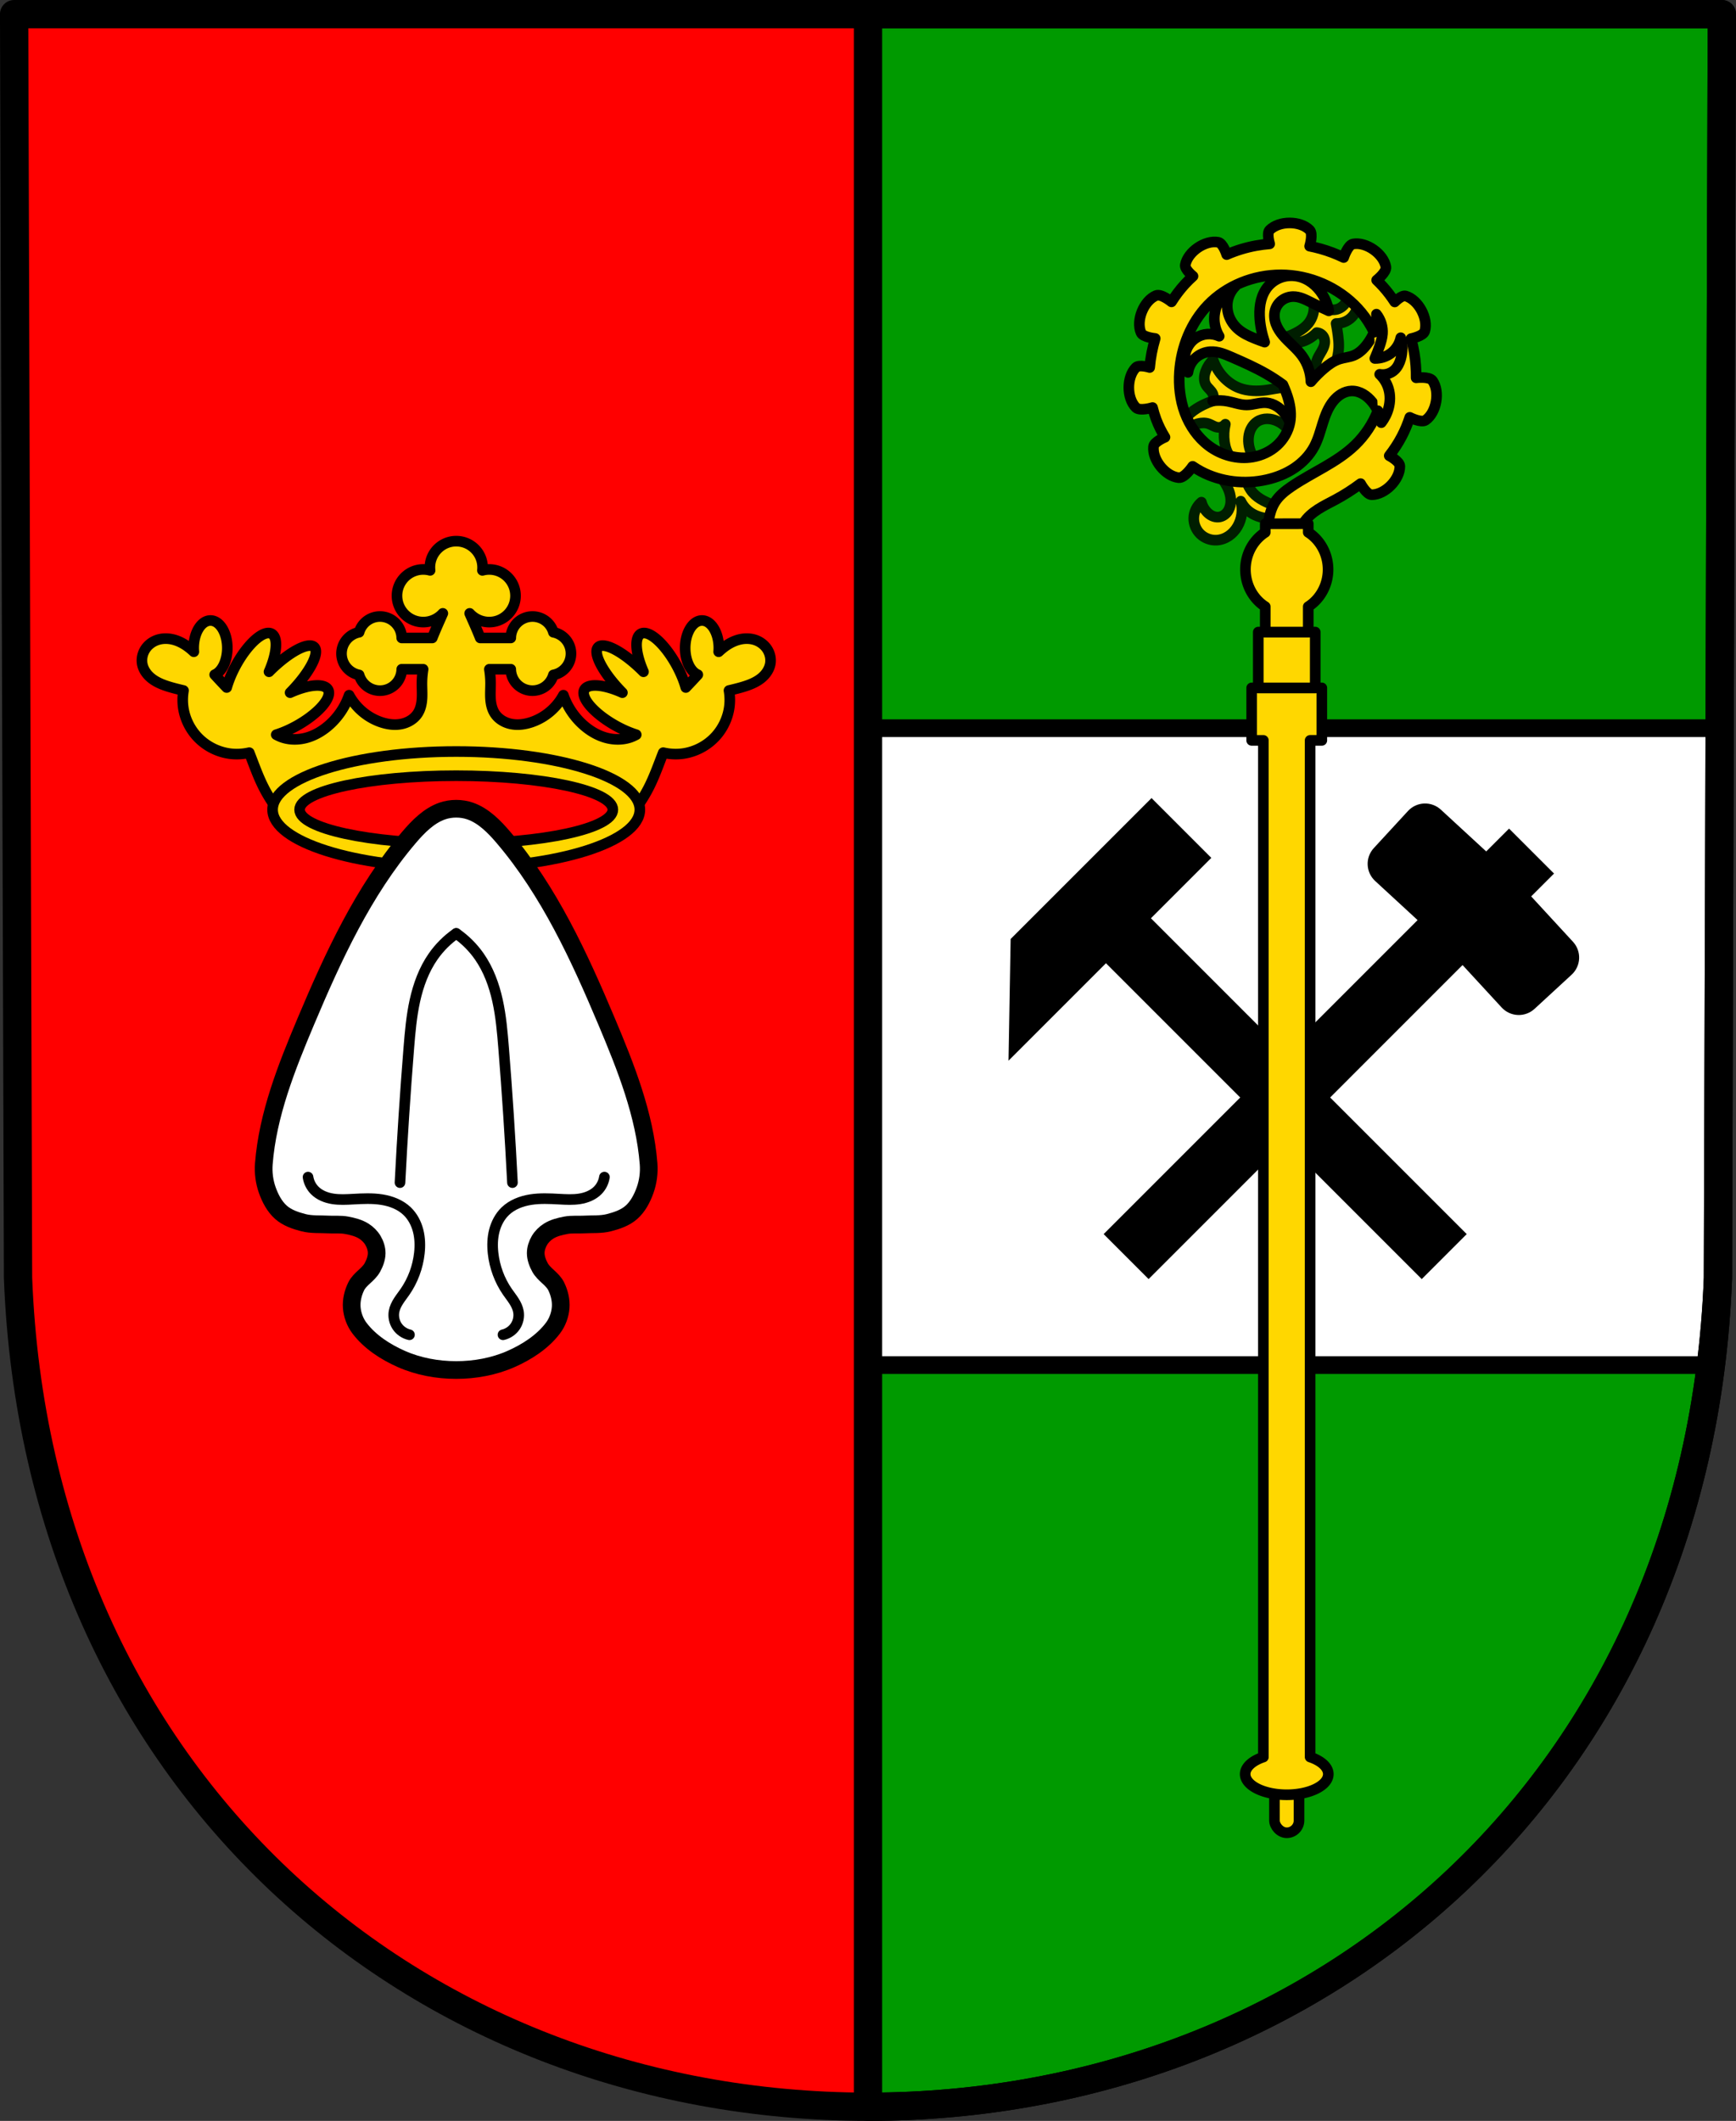 <?xml version="1.0" encoding="UTF-8" standalone="no"?>
<!-- Created with Inkscape (http://www.inkscape.org/) -->

<svg
   xmlns:dc="http://purl.org/dc/elements/1.1/"
   xmlns:cc="http://creativecommons.org/ns#"
   xmlns:rdf="http://www.w3.org/1999/02/22-rdf-syntax-ns#"
   xmlns:svg="http://www.w3.org/2000/svg"
   xmlns="http://www.w3.org/2000/svg"
   xmlns:sodipodi="http://sodipodi.sourceforge.net/DTD/sodipodi-0.dtd"
   xmlns:inkscape="http://www.inkscape.org/namespaces/inkscape"
   width="129.882mm"
   height="158.658mm"
   viewBox="0 0 129.882 158.658"
   version="1.1"
   id="svg865"
   inkscape:version="0.92.5 (2060ec1f9f, 2020-04-08)"
   sodipodi:docname="DEU Schönau (Pfalz) COA.svg">
  <rect x="0" y="0" width="129.882" height="158.658" fill="#333333" stroke="none"/>
  <defs
     id="defs859">
    <inkscape:path-effect
       effect="spiro"
       id="path-effect4526"
       is_visible="true" />
    <inkscape:path-effect
       effect="spiro"
       id="path-effect4522"
       is_visible="true" />
    <inkscape:path-effect
       effect="spiro"
       id="path-effect4400"
       is_visible="true" />
    <inkscape:path-effect
       effect="spiro"
       id="path-effect4374"
       is_visible="true" />
    <inkscape:path-effect
       effect="spiro"
       id="path-effect4351"
       is_visible="true" />
    <inkscape:path-effect
       effect="spiro"
       id="path-effect3644"
       is_visible="true" />
    <inkscape:path-effect
       effect="spiro"
       id="path-effect3636"
       is_visible="true" />
    <inkscape:path-effect
       effect="spiro"
       id="path-effect3544"
       is_visible="true" />
    <inkscape:path-effect
       effect="spiro"
       id="path-effect3466"
       is_visible="true" />
    <inkscape:path-effect
       effect="spiro"
       id="path-effect3544-2"
       is_visible="true" />
    <inkscape:path-effect
       effect="spiro"
       id="path-effect3644-8"
       is_visible="true" />
    <inkscape:path-effect
       effect="spiro"
       id="path-effect3644-3"
       is_visible="true" />
    <inkscape:path-effect
       effect="spiro"
       id="path-effect3636-0"
       is_visible="true" />
    <inkscape:path-effect
       effect="spiro"
       id="path-effect1727-0-1"
       is_visible="true" />
    <inkscape:path-effect
       effect="spiro"
       id="path-effect1731-8-3"
       is_visible="true" />
    <inkscape:path-effect
       effect="spiro"
       id="path-effect1727-3"
       is_visible="true" />
    <inkscape:path-effect
       effect="spiro"
       id="path-effect1731-7"
       is_visible="true" />
    <inkscape:path-effect
       effect="spiro"
       id="path-effect841-8"
       is_visible="true" />
    <inkscape:path-effect
       effect="spiro"
       id="path-effect4351-4"
       is_visible="true" />
    <inkscape:path-effect
       effect="spiro"
       id="path-effect4374-4"
       is_visible="true" />
    <inkscape:path-effect
       effect="spiro"
       id="path-effect4400-0"
       is_visible="true" />
    <inkscape:path-effect
       effect="spiro"
       id="path-effect4400-3"
       is_visible="true" />
    <inkscape:path-effect
       effect="spiro"
       id="path-effect4400-0-3"
       is_visible="true" />
    <inkscape:path-effect
       effect="spiro"
       id="path-effect4374-0"
       is_visible="true" />
    <inkscape:path-effect
       effect="spiro"
       id="path-effect4374-4-7"
       is_visible="true" />
    <inkscape:path-effect
       effect="spiro"
       id="path-effect2294-1"
       is_visible="true" />
    <inkscape:path-effect
       effect="spiro"
       id="path-effect2194-4"
       is_visible="true" />
  </defs>
  <sodipodi:namedview
     id="base"
     pagecolor="#ffffff"
     bordercolor="#666666"
     borderopacity="1.0"
     inkscape:pageopacity="0.0"
     inkscape:pageshadow="2"
     inkscape:zoom="1.3224364"
     inkscape:cx="245.4463"
     inkscape:cy="299.82538"
     inkscape:document-units="mm"
     inkscape:current-layer="layer1"
     showgrid="false"
     inkscape:window-width="1920"
     inkscape:window-height="1046"
     inkscape:window-x="-11"
     inkscape:window-y="-11"
     inkscape:window-maximized="1"
     fit-margin-top="0"
     fit-margin-left="0"
     fit-margin-right="0"
     fit-margin-bottom="0"
     inkscape:snap-global="false"
     inkscape:snap-midpoints="true"
     inkscape:snap-smooth-nodes="true" />
  <g
     inkscape:label="Ebene 1"
     inkscape:groupmode="layer"
     id="layer1"
     transform="translate(1.182,171.337)">
    <path
       style="fill:#ff0000;fill-opacity:1;fill-rule:evenodd;stroke:none;stroke-width:2.117;stroke-linecap:round;stroke-linejoin:round;stroke-miterlimit:4;stroke-dasharray:none;stroke-opacity:1"
       inkscape:connector-curvature="0"
       d="m 127.641,-170.278 -0.292,94.538 c -1.422,37.541 -29.518,61.981 -63.591,62.002 -34.042,-0.046 -62.148,-24.497 -63.591,-62.002 l -0.292,-94.538 H 63.757 Z"
       id="path10563-0-6-2-6-9-1"
       sodipodi:nodetypes="ccccccc" />
    <path
       inkscape:connector-curvature="0"
       style="fill:#ffd700;stroke:#000000;stroke-width:0.794;stroke-linecap:round;stroke-linejoin:round;stroke-miterlimit:4;stroke-dasharray:none;stroke-opacity:1;fill-opacity:1"
       d="m 32.951,-130.854 c -1.088,-2.4e-4 -1.97,0.882 -1.969,1.969 0.001,0.071 0.006,0.143 0.014,0.214 -0.166,-0.045 -0.337,-0.067 -0.508,-0.068 -1.087,5e-5 -1.969,0.882 -1.969,1.969 4.5e-5,1.087 0.882,1.969 1.969,1.969 0.557,-8e-4 1.087,-0.237 1.46,-0.651 -0.268,0.607 -0.544,1.218 -0.79,1.837 h -2.284 a 1.628,1.628 0 0 0 -1.626,-1.603 1.628,1.628 0 0 0 -1.564,1.178 1.628,1.628 0 0 0 -1.315,1.596 1.628,1.628 0 0 0 1.316,1.596 1.628,1.628 0 0 0 1.563,1.177 1.628,1.628 0 0 0 1.627,-1.603 h 1.599 c -0.051,0.323 -0.082,0.649 -0.087,0.98 -0.005,0.399 0.027,0.798 0.005,1.197 -0.023,0.398 -0.107,0.804 -0.326,1.138 -0.277,0.424 -0.753,0.696 -1.251,0.788 -0.498,0.092 -1.017,0.016 -1.497,-0.146 -1.008,-0.342 -1.877,-1.077 -2.381,-2.015 -0.304,0.883 -0.847,1.682 -1.557,2.289 -0.469,0.401 -1.015,0.722 -1.609,0.889 -0.595,0.167 -1.239,0.177 -1.825,-0.019 -0.159,-0.053 -0.311,-0.125 -0.459,-0.204 0.27,-0.085 0.551,-0.192 0.836,-0.32 1.655,-0.744 3.042,-1.979 3.097,-2.759 0.055,-0.78 -1.242,-0.809 -2.897,-0.066 1.434,-1.449 2.243,-2.974 1.807,-3.405 -0.436,-0.431 -1.952,0.393 -3.386,1.842 0.726,-1.663 0.684,-2.959 -0.096,-2.896 -0.78,0.063 -2,1.463 -2.727,3.126 -0.141,0.324 -0.257,0.644 -0.343,0.947 -0.303,-0.316 -0.603,-0.634 -0.897,-0.958 0.555,-0.235 0.943,-1.055 0.944,-1.994 -1.24e-4,-1.138 -0.564,-2.06 -1.259,-2.06 -0.695,-3e-5 -1.259,0.922 -1.259,2.06 5.29e-4,0.093 0.005,0.185 0.013,0.277 -0.175,-0.164 -0.358,-0.318 -0.556,-0.453 -0.32,-0.219 -0.677,-0.391 -1.056,-0.474 -0.379,-0.083 -0.782,-0.075 -1.148,0.055 -0.359,0.127 -0.677,0.371 -0.881,0.693 -0.203,0.322 -0.288,0.719 -0.219,1.093 0.078,0.424 0.346,0.798 0.683,1.068 0.337,0.27 0.74,0.445 1.149,0.581 0.41,0.136 0.832,0.237 1.255,0.338 -0.077,0.453 -0.08,0.918 -0.004,1.371 0.129,0.757 0.478,1.476 0.993,2.046 0.622,0.688 1.486,1.154 2.403,1.294 0.507,0.078 1.027,0.052 1.527,-0.062 0.339,0.863 0.645,1.741 1.062,2.569 0.591,1.174 1.403,2.236 2.381,3.114 h 12.044 12.044 c 0.978,-0.878 1.79,-1.94 2.381,-3.114 0.417,-0.828 0.723,-1.706 1.062,-2.569 0.5,0.115 1.02,0.14 1.527,0.062 0.917,-0.14 1.781,-0.606 2.403,-1.294 0.515,-0.57 0.864,-1.289 0.993,-2.046 0.077,-0.453 0.073,-0.918 -0.004,-1.371 0.422,-0.101 0.845,-0.203 1.255,-0.338 0.41,-0.136 0.813,-0.311 1.149,-0.581 0.337,-0.27 0.604,-0.643 0.683,-1.068 0.069,-0.374 -0.015,-0.771 -0.219,-1.093 -0.203,-0.322 -0.522,-0.566 -0.881,-0.693 -0.366,-0.129 -0.769,-0.138 -1.148,-0.055 -0.379,0.083 -0.736,0.255 -1.056,0.474 -0.198,0.136 -0.381,0.29 -0.556,0.453 0.008,-0.092 0.012,-0.184 0.013,-0.277 -1.24e-4,-1.138 -0.564,-2.06 -1.259,-2.06 -0.695,-3e-5 -1.259,0.922 -1.259,2.06 2.65e-4,0.939 0.388,1.758 0.944,1.994 -0.294,0.324 -0.595,0.642 -0.897,0.958 -0.086,-0.303 -0.201,-0.623 -0.343,-0.947 -0.727,-1.663 -1.947,-3.062 -2.727,-3.126 -0.779,-0.063 -0.822,1.234 -0.096,2.896 -1.434,-1.449 -2.95,-2.274 -3.386,-1.842 -0.436,0.431 0.373,1.956 1.807,3.405 -1.655,-0.744 -2.953,-0.714 -2.897,0.066 0.056,0.78 1.442,2.015 3.097,2.759 0.284,0.127 0.566,0.235 0.836,0.32 -0.148,0.079 -0.3,0.15 -0.459,0.204 -0.586,0.196 -1.231,0.186 -1.825,0.019 -0.595,-0.167 -1.14,-0.487 -1.609,-0.889 -0.71,-0.607 -1.253,-1.406 -1.557,-2.289 -0.504,0.938 -1.373,1.673 -2.381,2.015 -0.48,0.163 -0.998,0.238 -1.497,0.146 -0.498,-0.092 -0.974,-0.363 -1.251,-0.788 -0.218,-0.334 -0.302,-0.74 -0.326,-1.138 -0.023,-0.399 0.01,-0.798 0.005,-1.197 -0.004,-0.331 -0.036,-0.657 -0.087,-0.98 h 1.599 a 1.628,1.628 0 0 0 1.627,1.603 1.628,1.628 0 0 0 1.563,-1.177 1.628,1.628 0 0 0 1.316,-1.596 1.628,1.628 0 0 0 -1.315,-1.596 1.628,1.628 0 0 0 -1.564,-1.178 1.628,1.628 0 0 0 -1.626,1.603 h -2.284 c -0.245,-0.619 -0.522,-1.23 -0.79,-1.837 0.373,0.414 0.903,0.65 1.46,0.651 1.087,-5e-5 1.969,-0.882 1.969,-1.969 -4.5e-5,-1.087 -0.882,-1.969 -1.969,-1.969 -0.171,8e-4 -0.341,0.024 -0.506,0.069 0.008,-0.071 0.012,-0.143 0.012,-0.215 2.38e-4,-1.088 -0.881,-1.969 -1.969,-1.969 z"
       id="path4520" />
    <ellipse
       style="opacity:1;fill:#ffd700;fill-opacity:1;fill-rule:evenodd;stroke:#000000;stroke-width:0.794;stroke-linecap:round;stroke-linejoin:round;stroke-miterlimit:4;stroke-dasharray:none;stroke-opacity:1;paint-order:fill markers stroke"
       id="path4503"
       cx="32.951"
       cy="-110.769"
       rx="13.738"
       ry="4.35" />
    <ellipse
       style="opacity:1;fill:#ff0000;fill-opacity:1;fill-rule:evenodd;stroke:#000000;stroke-width:0.794;stroke-linecap:round;stroke-linejoin:round;stroke-miterlimit:4;stroke-dasharray:none;stroke-opacity:1;paint-order:fill markers stroke"
       id="path4503-9"
       cx="32.951"
       cy="-110.769"
       rx="11.718"
       ry="2.542" />
    <path
       style="opacity:1;fill:#009a00;fill-opacity:1;fill-rule:evenodd;stroke:none;stroke-width:8;stroke-linecap:round;stroke-linejoin:round;stroke-miterlimit:4;stroke-dasharray:none;stroke-opacity:1;paint-order:fill markers stroke"
       d="M 245.445 4 L 245.445 594.459 C 245.445 594.863 245.481 595.258 245.531 595.648 C 374.271 595.528 480.416 503.166 485.789 361.311 L 486.893 4 L 245.445 4 z "
       transform="matrix(0.265,0,0,0.265,-1.182,-171.337)"
       id="rect4198" />
    <g
       id="g1090"
       transform="translate(-0.3)">
      <path
         id="path2285"
         d="m 100.218,-150.591 c -8e-5,0.276 -0.019,0.553 -0.057,0.827 -0.045,0.328 -0.12,0.659 -0.282,0.948 -0.081,0.144 -0.184,0.278 -0.309,0.386 -0.125,0.108 -0.273,0.192 -0.433,0.235 -0.279,0.075 -0.576,0.023 -0.853,-0.057 -0.307,-0.089 -0.603,-0.214 -0.882,-0.371 0.084,0.521 -0.065,1.075 -0.398,1.483 -0.202,0.247 -0.464,0.438 -0.739,0.599 -0.532,0.31 -1.125,0.515 -1.735,0.599 0.635,0.326 1.403,0.379 2.076,0.143 0.386,-0.135 0.739,-0.362 1.024,-0.656 0.114,0.007 0.226,0.046 0.321,0.111 0.095,0.065 0.171,0.156 0.219,0.26 0.061,0.132 0.075,0.283 0.057,0.428 -0.031,0.24 -0.147,0.459 -0.27,0.667 -0.123,0.208 -0.256,0.414 -0.327,0.645 -0.087,0.283 -0.074,0.586 -0.052,0.882 0.022,0.295 0.051,0.595 -0.005,0.886 -0.063,0.328 -0.235,0.633 -0.484,0.856 0.447,-0.243 0.846,-0.574 1.166,-0.97 0.304,-0.375 0.536,-0.805 0.711,-1.254 0.177,-0.456 0.297,-0.937 0.313,-1.426 0.009,-0.295 -0.019,-0.591 -0.057,-0.884 -0.038,-0.296 -0.086,-0.591 -0.142,-0.884 0.502,0.014 1.004,-0.227 1.308,-0.627 0.274,-0.361 0.383,-0.829 0.37,-1.283 -0.017,-0.553 -0.208,-1.099 -0.54,-1.54 z"
         style="fill:#ffd700;fill-opacity:1;stroke:#001e00;stroke-width:0.794;stroke-linecap:round;stroke-linejoin:round;stroke-miterlimit:4;stroke-dasharray:none;stroke-opacity:1"
         inkscape:connector-curvature="0" />
      <path
         id="path2283"
         d="m 89.878,-144.422 c -0.248,0.236 -0.44,0.531 -0.556,0.853 -0.062,0.17 -0.103,0.349 -0.103,0.53 -3.37e-4,0.181 0.042,0.364 0.136,0.519 0.069,0.113 0.164,0.208 0.255,0.305 0.091,0.097 0.181,0.198 0.236,0.318 0.08,0.174 0.08,0.383 0,0.557 -0.246,0.081 -0.487,0.18 -0.72,0.295 -0.326,0.162 -0.637,0.356 -0.916,0.59 -0.535,0.449 -0.946,1.045 -1.178,1.705 0.317,-0.214 0.645,-0.411 0.982,-0.59 0.237,-0.126 0.482,-0.245 0.743,-0.31 0.261,-0.065 0.541,-0.075 0.795,0.015 0.111,0.039 0.215,0.097 0.321,0.148 0.106,0.052 0.216,0.098 0.333,0.114 0.109,0.014 0.221,8.5e-4 0.324,-0.039 0.102,-0.04 0.194,-0.106 0.265,-0.191 -0.102,0.428 -0.124,0.875 -0.065,1.312 0.054,0.399 0.179,0.797 0.425,1.115 0.233,0.301 0.563,0.516 0.916,0.656 0.414,0.164 0.865,0.232 1.308,0.197 l 0.131,-0.098 c -0.363,-0.292 -0.648,-0.681 -0.818,-1.115 -0.158,-0.405 -0.216,-0.853 -0.131,-1.279 0.078,-0.391 0.288,-0.767 0.621,-0.984 0.22,-0.143 0.484,-0.211 0.746,-0.21 0.262,4.2e-4 0.521,0.068 0.759,0.177 0.548,0.252 0.985,0.739 1.178,1.312 0.157,-0.173 0.3,-0.36 0.425,-0.557 0.221,-0.347 0.39,-0.726 0.523,-1.115 0.088,-0.258 0.162,-0.524 0.172,-0.797 0.01,-0.273 -0.048,-0.554 -0.205,-0.777 -0.094,-0.134 -0.22,-0.243 -0.36,-0.328 -0.367,-0.223 -0.815,-0.277 -1.244,-0.252 -0.429,0.026 -0.85,0.125 -1.275,0.186 -0.701,0.101 -1.435,0.095 -2.094,-0.164 -0.42,-0.165 -0.798,-0.43 -1.112,-0.754 -0.368,-0.38 -0.649,-0.843 -0.818,-1.344 z"
         style="fill:#ffd700;fill-opacity:1;stroke:#001e00;stroke-width:0.794;stroke-linecap:round;stroke-linejoin:round;stroke-miterlimit:4;stroke-dasharray:none;stroke-opacity:1"
         inkscape:connector-curvature="0" />
      <path
         id="path2106-5"
         d="m 88.109,-137.37 c 1.004,0.381 1.89,1.066 2.512,1.943 0.176,0.248 0.332,0.512 0.438,0.796 0.106,0.285 0.162,0.591 0.136,0.894 -0.022,0.253 -0.104,0.505 -0.258,0.706 -0.155,0.201 -0.387,0.348 -0.639,0.374 -0.168,0.017 -0.34,-0.019 -0.494,-0.091 -0.153,-0.072 -0.288,-0.18 -0.404,-0.304 -0.188,-0.203 -0.325,-0.452 -0.395,-0.72 -0.348,0.29 -0.563,0.734 -0.574,1.187 -0.011,0.448 0.175,0.897 0.498,1.206 0.323,0.309 0.778,0.475 1.224,0.449 0.319,-0.019 0.63,-0.132 0.895,-0.31 0.265,-0.179 0.485,-0.422 0.648,-0.697 0.337,-0.566 0.43,-1.272 0.251,-1.907 0.169,0.348 0.432,0.649 0.753,0.863 0.433,0.288 0.955,0.413 1.472,0.468 0.125,0.013 0.252,0.023 0.377,0.005 0.125,-0.017 0.248,-0.063 0.341,-0.149 0.077,-0.072 0.13,-0.17 0.144,-0.275 0.014,-0.105 -0.011,-0.214 -0.072,-0.301 -0.046,-0.065 -0.109,-0.115 -0.178,-0.155 -0.069,-0.039 -0.143,-0.068 -0.217,-0.097 -0.626,-0.244 -1.282,-0.499 -1.722,-1.007 -0.226,-0.261 -0.382,-0.576 -0.503,-0.899 -0.091,-0.246 -0.163,-0.499 -0.215,-0.756 -0.13,-0.063 -0.262,-0.123 -0.395,-0.18 -0.648,-0.276 -1.328,-0.469 -2.01,-0.648 -0.536,-0.141 -1.075,-0.273 -1.615,-0.396 z"
         style="fill:#ffd700;fill-opacity:1;stroke:#001e00;stroke-width:0.794;stroke-linecap:round;stroke-linejoin:round;stroke-miterlimit:4;stroke-dasharray:none;stroke-opacity:1"
         inkscape:connector-curvature="0" />
      <path
         sodipodi:nodetypes="caaaac"
         inkscape:original-d="m -111.21195,146.22293 c 0.87315,0.0221 1.77925,-0.0282 2.6616,0.0671 1.13025,0.12208 2.21318,0.59898 3.34911,0.64406 1.16552,0.0463 2.33659,-0.62716 3.47792,-0.38644 1.19858,0.2528 2.400164,0.8995 3.17737,1.84631 0.998121,1.21594 1.02058,2.97597 1.530474,4.46435"
         inkscape:path-effect="#path-effect2194-4"
         inkscape:connector-curvature="0"
         id="path2192"
         d="m -111.212,146.223 c 0.883,-0.12 1.786,-0.097 2.662,0.067 1.12,0.21 2.209,0.649 3.349,0.644 1.169,-0.005 2.312,-0.482 3.478,-0.386 0.627,0.051 1.236,0.27 1.774,0.597 0.538,0.327 1.006,0.762 1.404,1.249 1.015,1.245 1.568,2.858 1.53,4.464"
         style="fill:none;fill-opacity:1;stroke:#000000;stroke-width:1.87;stroke-linecap:round;stroke-linejoin:round;stroke-miterlimit:4;stroke-dasharray:none;stroke-opacity:1"
         transform="matrix(0.424,0,0,0.425,136.998,-203.491)" />
      <path
         sodipodi:nodetypes="acccaacccaaccaacccaacccssccscccccccscccscccaacccaacccaacccaacccaaccscccscccccccccccsccsccccscccccccccscccccscccssscc"
         id="path2277-4"
         d="m 94.111,-154.131 c -0.244,0.244 0,1.036 0,1.036 -0.337,0.028 -0.673,0.07 -1.007,0.131 -0.759,0.138 -1.503,0.364 -2.21,0.673 0,0 -0.264,-0.854 -0.63,-0.923 -0.979,-0.184 -2.283,0.71 -2.467,1.692 -0.063,0.335 0.577,0.845 0.577,0.845 -0.212,0.191 -0.416,0.391 -0.609,0.602 -0.373,0.408 -0.705,0.851 -0.999,1.319 0,0 -0.773,-0.634 -1.157,-0.472 -0.918,0.388 -1.514,1.855 -1.127,2.775 0.149,0.354 1.065,0.435 1.065,0.435 -0.209,0.707 -0.352,1.437 -0.415,2.172 0,0 -0.787,-0.243 -1.03,0 -0.705,0.706 -0.705,2.29 0,2.996 0.294,0.294 1.246,0 1.246,0 0.074,0.301 0.164,0.599 0.273,0.891 0.174,0.463 0.396,0.909 0.657,1.33 0,0 -0.821,0.332 -0.858,0.7 -0.102,0.994 0.895,2.222 1.886,2.325 0.445,0.046 1.04,-0.848 1.04,-0.848 0.204,0.139 0.415,0.268 0.633,0.384 1.494,0.791 3.279,0.989 4.926,0.609 0.724,-0.167 1.427,-0.444 2.046,-0.857 0.618,-0.413 1.15,-0.965 1.499,-1.623 0.29,-0.547 0.447,-1.151 0.633,-1.742 0.185,-0.59 0.407,-1.184 0.798,-1.662 0.169,-0.206 0.368,-0.388 0.598,-0.522 0.23,-0.134 0.49,-0.218 0.756,-0.226 0.303,-0.009 0.604,0.082 0.867,0.233 0.263,0.152 0.488,0.362 0.68,0.597 0.165,0.201 0.305,0.422 0.419,0.656 -0.374,0.957 -0.952,1.835 -1.69,2.55 -1.368,1.325 -3.195,2.045 -4.769,3.115 -0.469,0.319 -0.925,0.68 -1.228,1.159 -0.294,0.465 -0.426,1.013 -0.506,1.558 -0.132,0.899 -0.132,1.818 0,2.717 l 2.601,-0.109 c -0.232,-0.39 -0.354,-0.845 -0.348,-1.3 0.006,-0.454 0.14,-0.906 0.383,-1.29 0.266,-0.421 0.654,-0.752 1.071,-1.023 0.417,-0.271 0.867,-0.487 1.305,-0.722 0.657,-0.353 1.294,-0.756 1.891,-1.208 0,0 0.447,0.834 0.84,0.831 0.996,-0.007 2.106,-1.135 2.099,-2.133 -0.003,-0.372 -0.793,-0.784 -0.793,-0.784 0.353,-0.451 0.668,-0.931 0.935,-1.441 0.241,-0.459 0.44,-0.939 0.6,-1.431 0,0 0.856,0.441 1.185,0.211 0.817,-0.572 1.092,-2.132 0.521,-2.951 -0.238,-0.342 -1.229,-0.218 -1.229,-0.218 0.008,-0.616 -0.037,-1.234 -0.138,-1.841 -0.061,-0.367 -0.142,-0.731 -0.241,-1.09 0,0 0.912,-0.183 1.022,-0.555 0.284,-0.957 -0.469,-2.35 -1.424,-2.635 -0.298,-0.089 -0.821,0.446 -0.821,0.446 -0.256,-0.396 -0.541,-0.772 -0.856,-1.124 -0.158,-0.177 -0.324,-0.346 -0.495,-0.509 0,0 0.76,-0.594 0.69,-0.991 -0.175,-0.983 -1.47,-1.889 -2.451,-1.714 -0.405,0.072 -0.707,1.015 -0.707,1.015 -0.555,-0.268 -1.134,-0.487 -1.726,-0.653 -0.271,-0.076 -0.545,-0.141 -0.821,-0.196 0,0 0.284,-0.924 0,-1.209 -0.705,-0.706 -2.285,-0.706 -2.989,0 z m 0.83,3.352 c 0.135,0 0.269,0.004 0.404,0.011 2.153,0.114 4.252,1.141 5.627,2.805 0.375,0.454 0.692,0.955 0.95,1.485 -0.141,0.318 -0.317,0.62 -0.527,0.898 -0.264,0.349 -0.59,0.666 -0.995,0.831 -0.344,0.14 -0.724,0.162 -1.077,0.277 -0.423,0.138 -0.793,0.404 -1.133,0.692 -0.358,0.304 -0.691,0.638 -0.995,0.997 -0.02,-0.693 -0.254,-1.379 -0.663,-1.939 -0.407,-0.558 -0.972,-0.981 -1.419,-1.507 -0.224,-0.263 -0.419,-0.555 -0.537,-0.88 -0.118,-0.325 -0.153,-0.686 -0.06,-1.019 0.082,-0.293 0.263,-0.556 0.506,-0.738 0.243,-0.183 0.545,-0.283 0.848,-0.286 0.479,-0.004 0.925,0.227 1.353,0.443 0.433,0.219 0.871,0.428 1.313,0.628 -0.081,-0.438 -0.246,-0.861 -0.482,-1.238 -0.417,-0.664 -1.081,-1.192 -1.849,-1.344 -0.396,-0.079 -0.813,-0.057 -1.197,0.069 -0.384,0.125 -0.735,0.355 -1,0.66 -0.258,0.297 -0.432,0.66 -0.533,1.04 -0.101,0.38 -0.13,0.776 -0.117,1.169 0.022,0.68 0.167,1.338 0.377,1.982 -0.237,-0.081 -0.471,-0.168 -0.703,-0.26 -0.478,-0.191 -0.955,-0.412 -1.334,-0.76 -0.281,-0.258 -0.502,-0.582 -0.631,-0.94 -0.129,-0.359 -0.166,-0.752 -0.097,-1.127 0.076,-0.412 0.28,-0.799 0.576,-1.094 -0.522,0.241 -0.964,0.652 -1.243,1.155 -0.22,0.398 -0.339,0.852 -0.333,1.307 0.006,0.448 0.133,0.894 0.364,1.277 -0.274,-0.127 -0.579,-0.183 -0.88,-0.161 -0.301,0.021 -0.595,0.12 -0.849,0.283 -0.421,0.272 -0.718,0.724 -0.819,1.216 -0.094,0.462 -0.017,0.956 0.212,1.368 0.057,-0.407 0.258,-0.793 0.558,-1.073 0.301,-0.28 0.7,-0.451 1.109,-0.478 0.568,-0.036 1.116,0.197 1.638,0.426 0.875,0.383 1.751,0.768 2.577,1.246 0.422,0.244 0.831,0.512 1.223,0.802 0.163,0.371 0.313,0.747 0.419,1.138 0.147,0.54 0.21,1.111 0.112,1.662 -0.119,0.667 -0.477,1.285 -0.977,1.74 -0.5,0.456 -1.139,0.751 -1.805,0.868 -1.145,0.2 -2.356,-0.137 -3.288,-0.833 -0.83,-0.62 -1.443,-1.508 -1.803,-2.48 -0.359,-0.973 -0.471,-2.027 -0.401,-3.062 0.125,-1.845 0.85,-3.668 2.132,-4.999 1.403,-1.457 3.429,-2.256 5.449,-2.256 z"
         style="fill:#ffd700;fill-opacity:1;stroke:#000000;stroke-width:0.794;stroke-linecap:round;stroke-linejoin:round;stroke-miterlimit:4;stroke-dasharray:none;stroke-opacity:1"
         inkscape:connector-curvature="0" />
      <path
         sodipodi:nodetypes="cacaacacaacaacac"
         inkscape:original-d="m -82.727074,134.13209 c 0.138634,-0.5102 0.276459,-0.91529 0.343586,-1.38677 0.08407,-0.59051 0.07152,-1.78798 0.07152,-1.78798 0,0 1.028649,2.23485 1.07279,3.43292 0.02704,0.73391 -0.284108,1.44382 -0.500636,2.14558 -0.233648,0.75724 -0.858232,2.2171 -0.858232,2.2171 0,0 2.069184,-0.31431 2.860773,-0.92975 0.845887,-0.65766 1.716463,-2.71774 1.716463,-2.71774 0,0 0.310961,2.51897 0,3.71901 -0.184704,0.71279 -0.498543,1.47012 -1.07279,1.93102 -0.717659,0.57601 -2.646214,0.78671 -2.646214,0.78671 0,0 1.301004,1.60649 1.573424,2.57469 0.303478,1.07859 0.257431,2.27091 0,3.36141 -0.220455,0.93386 -1.287346,2.57469 -1.287346,2.57469 0,0 -0.07325,-0.58496 -0.150485,-0.86841 -0.115535,-0.42401 -0.25958,-0.91469 -0.46501,-1.23369"
         inkscape:path-effect="#path-effect2294-1"
         inkscape:connector-curvature="0"
         id="path2292-0"
         d="m -82.727,134.132 c 0.156,-0.451 0.271,-0.915 0.344,-1.387 0.091,-0.591 0.115,-1.192 0.072,-1.788 0.766,0.959 1.156,2.209 1.073,3.433 -0.05,0.735 -0.263,1.448 -0.501,2.146 -0.256,0.75 -0.542,1.49 -0.858,2.217 1.021,0.021 2.047,-0.312 2.861,-0.93 0.872,-0.662 1.494,-1.646 1.716,-2.718 0.341,1.208 0.341,2.511 0,3.719 -0.203,0.717 -0.534,1.416 -1.073,1.931 -0.691,0.66 -1.707,0.962 -2.646,0.787 0.743,0.696 1.292,1.596 1.573,2.575 0.313,1.09 0.291,2.265 0,3.361 -0.248,0.934 -0.689,1.816 -1.287,2.575 -0.028,-0.293 -0.079,-0.583 -0.15,-0.868 -0.108,-0.427 -0.264,-0.842 -0.465,-1.234"
         style="fill:#ffd700;fill-opacity:1;stroke:#000000;stroke-width:1.87;stroke-linecap:round;stroke-linejoin:round;stroke-miterlimit:4;stroke-dasharray:none;stroke-opacity:1"
         transform="matrix(0.424,0,0,0.425,136.998,-203.491)" />
    </g>
    <path
       style="opacity:1;fill:#ffffff;fill-opacity:1;fill-rule:evenodd;stroke:#000000;stroke-width:5;stroke-linecap:round;stroke-linejoin:round;stroke-miterlimit:4;stroke-dasharray:none;stroke-opacity:1;paint-order:fill markers stroke"
       d="M 245.445 205.557 L 245.445 385.348 L 483.854 385.348 C 484.819 377.503 485.479 369.493 485.789 361.311 L 486.27 205.557 L 245.445 205.557 z "
       transform="matrix(0.265,0,0,0.265,-1.182,-171.337)"
       id="rect4225" />
    <path
       inkscape:connector-curvature="0"
       style="opacity:1;fill:none;fill-opacity:1;fill-rule:evenodd;stroke:#000000;stroke-width:2.117;stroke-linecap:round;stroke-linejoin:round;stroke-miterlimit:4;stroke-dasharray:none;stroke-opacity:1;paint-order:fill markers stroke"
       d="m 63.759,-170.278 v 156.226 c 0,0.107 0.009,0.211 0.023,0.315 34.062,-0.032 62.147,-24.469 63.568,-62.002 l 0.292,-94.538 z"
       id="rect4198-5" />
    <path
       style="fill:none;fill-rule:evenodd;stroke:#000000;stroke-width:2.117;stroke-linecap:round;stroke-linejoin:round;stroke-miterlimit:4;stroke-dasharray:none;stroke-opacity:1"
       inkscape:connector-curvature="0"
       d="m 127.641,-170.278 -0.292,94.538 c -1.422,37.541 -29.518,61.981 -63.591,62.002 -34.042,-0.046 -62.148,-24.497 -63.591,-62.002 l -0.292,-94.538 H 63.757 Z"
       id="path10563-0-6-2-6-9"
       sodipodi:nodetypes="ccccccc" />
    <path
       style="opacity:1;fill:#000000;fill-opacity:1;fill-rule:evenodd;stroke:none;stroke-width:0.265;stroke-linecap:round;stroke-linejoin:round;stroke-miterlimit:4;stroke-dasharray:none;stroke-opacity:1;paint-order:fill markers stroke"
       d="m 84.972,-111.636 -10.541,10.541 -0.159,9.104 4.632,-4.631 2.659,-2.659 10.044,10.044 -10.218,10.218 3.364,3.365 10.218,-10.218 10.218,10.218 3.364,-3.365 -10.218,-10.218 9.907,-9.908 2.924,3.173 c 0.655,0.711 1.754,0.756 2.465,0.101 l 2.77,-2.552 c 0.711,-0.655 0.756,-1.754 0.101,-2.465 l -3.125,-3.392 1.709,-1.709 -3.365,-3.364 -1.709,1.709 -3.391,-3.124 c -0.711,-0.655 -1.811,-0.61 -2.465,0.101 l -2.552,2.77 c -0.655,0.711 -0.61,1.81 0.101,2.465 l 3.173,2.924 -9.908,9.908 -10.043,-10.044 4.518,-4.518 z"
       id="rect4264"
       inkscape:connector-curvature="0" />
    <path
       style="fill:#ffffff;stroke:#000000;stroke-width:1.323;stroke-linecap:round;stroke-linejoin:round;stroke-miterlimit:4;stroke-dasharray:none;stroke-opacity:1"
       d="m 31.905,-110.667 c -1.002,0.349 -1.805,1.171 -2.493,1.979 -3.412,4.008 -5.676,8.924 -7.719,13.775 -1.435,3.408 -2.849,6.954 -3.136,10.64 -0.051,0.66 0.038,1.345 0.26,1.968 0.219,0.613 0.539,1.23 1.027,1.661 0.462,0.409 1.085,0.618 1.683,0.772 0.601,0.154 1.236,0.1 1.855,0.135 0.455,0.026 0.917,-0.026 1.365,0.058 0.446,0.083 0.904,0.196 1.288,0.437 0.277,0.174 0.524,0.417 0.689,0.7 0.167,0.284 0.278,0.62 0.276,0.95 -0.002,0.373 -0.143,0.745 -0.322,1.072 -0.296,0.541 -0.933,0.85 -1.206,1.402 -0.241,0.487 -0.378,1.053 -0.337,1.595 0.041,0.546 0.247,1.102 0.578,1.539 0.783,1.035 1.949,1.784 3.136,2.309 1.275,0.564 2.706,0.825 4.101,0.825 1.394,0 2.826,-0.261 4.101,-0.825 1.187,-0.525 2.353,-1.274 3.136,-2.309 0.331,-0.437 0.537,-0.992 0.578,-1.539 0.041,-0.542 -0.096,-1.108 -0.337,-1.595 -0.273,-0.553 -0.91,-0.862 -1.206,-1.402 -0.179,-0.327 -0.32,-0.699 -0.322,-1.072 -0.001,-0.33 0.109,-0.665 0.276,-0.95 0.166,-0.282 0.412,-0.526 0.689,-0.7 0.384,-0.241 0.842,-0.354 1.288,-0.437 0.448,-0.084 0.91,-0.032 1.365,-0.058 0.619,-0.036 1.255,0.019 1.855,-0.135 0.598,-0.153 1.22,-0.363 1.683,-0.772 0.488,-0.431 0.808,-1.048 1.027,-1.661 0.222,-0.623 0.311,-1.308 0.26,-1.968 -0.287,-3.686 -1.701,-7.233 -3.136,-10.64 -2.043,-4.851 -4.307,-9.767 -7.719,-13.775 -0.688,-0.808 -1.491,-1.63 -2.493,-1.979 -0.658,-0.229 -1.433,-0.229 -2.091,0 z"
       id="path4349-7"
       inkscape:connector-curvature="0"
       sodipodi:nodetypes="aaaaaaaaaaaaaaaaaaaaaaaaaaaaaaaaaaaa" />
    <path
       style="fill:none;stroke:#000000;stroke-width:0.794;stroke-linecap:round;stroke-linejoin:round;stroke-miterlimit:4;stroke-dasharray:none;stroke-opacity:1"
       d="m -120.369,-83.283 c 0.056,0.371 0.232,0.723 0.495,0.99 0.357,0.363 0.857,0.559 1.361,0.638 0.504,0.079 1.017,0.05 1.526,0.022 0.71,-0.039 1.427,-0.075 2.13,0.035 0.703,0.11 1.4,0.377 1.911,0.872 0.405,0.392 0.675,0.91 0.815,1.456 0.14,0.546 0.154,1.118 0.092,1.678 -0.113,1.031 -0.483,2.033 -1.072,2.887 -0.162,0.235 -0.341,0.459 -0.494,0.7 -0.153,0.241 -0.282,0.503 -0.331,0.784 -0.066,0.377 0.018,0.779 0.231,1.097 0.212,0.319 0.551,0.551 0.924,0.635"
       id="path4372-5"
       inkscape:connector-curvature="0"
       inkscape:path-effect="#path-effect4374-0"
       inkscape:original-d="m -120.36865,-83.283461 c 0.13774,0.30217 0.20484,0.761898 0.4949,0.989782 0.77621,0.609823 1.92415,0.441774 2.88687,0.659858 1.34661,0.305049 3.03599,-0.03883 4.04161,0.907301 0.79217,0.745305 0.94746,2.04739 0.9073,3.134312 -0.0379,1.025824 -0.64306,1.95438 -1.07226,2.886869 -0.23671,0.514275 -0.84771,0.919002 -0.82482,1.484675 0.0281,0.693348 0.77009,1.154483 1.15474,1.732121"
       sodipodi:nodetypes="caaaaaac"
       transform="translate(142.233,5.9e-6)" />
    <path
       transform="matrix(-1,0,0,1,-76.331,5.9e-6)"
       style="fill:none;stroke:#000000;stroke-width:0.794;stroke-linecap:round;stroke-linejoin:round;stroke-miterlimit:4;stroke-dasharray:none;stroke-opacity:1"
       d="m -120.369,-83.283 c 0.056,0.371 0.232,0.723 0.495,0.99 0.357,0.363 0.857,0.559 1.361,0.638 0.504,0.079 1.017,0.05 1.526,0.022 0.71,-0.039 1.427,-0.075 2.13,0.035 0.703,0.11 1.4,0.377 1.911,0.872 0.405,0.392 0.675,0.91 0.815,1.456 0.14,0.546 0.154,1.118 0.092,1.678 -0.113,1.031 -0.483,2.033 -1.072,2.887 -0.162,0.235 -0.341,0.459 -0.494,0.7 -0.153,0.241 -0.282,0.503 -0.331,0.784 -0.066,0.377 0.018,0.779 0.231,1.097 0.212,0.319 0.551,0.551 0.924,0.635"
       id="path4372-1-2"
       inkscape:connector-curvature="0"
       inkscape:path-effect="#path-effect4374-4-7"
       inkscape:original-d="m -120.36865,-83.283461 c 0.13774,0.30217 0.20484,0.761898 0.4949,0.989782 0.77621,0.609823 1.92415,0.441774 2.88687,0.659858 1.34661,0.305049 3.03599,-0.03883 4.04161,0.907301 0.79217,0.745305 0.94746,2.04739 0.9073,3.134312 -0.0379,1.025824 -0.64306,1.95438 -1.07226,2.886869 -0.23671,0.514275 -0.84771,0.919002 -0.82482,1.484675 0.0281,0.693348 0.77009,1.154483 1.15474,1.732121"
       sodipodi:nodetypes="caaaaaac" />
    <path
       style="fill:none;stroke:#000000;stroke-width:0.794;stroke-linecap:round;stroke-linejoin:round;stroke-miterlimit:4;stroke-dasharray:none;stroke-opacity:1"
       d="m -108.986,-101.512 c -0.674,0.469 -1.263,1.058 -1.732,1.732 -0.682,0.981 -1.101,2.126 -1.359,3.293 -0.258,1.167 -0.36,2.362 -0.456,3.553 -0.269,3.351 -0.489,6.706 -0.66,10.063"
       id="path4398-1"
       inkscape:connector-curvature="0"
       inkscape:path-effect="#path-effect4400-3"
       inkscape:original-d="m -108.98614,-101.51197 c -0.5771,0.5771 -1.32481,1.02443 -1.73212,1.732116 -1.17764,2.046105 -1.43314,4.516221 -1.8146,6.846002 -0.54314,3.3173 -0.65959,7.368124 -0.65986,10.062799"
       sodipodi:nodetypes="caac"
       transform="translate(141.937,5.9e-6)" />
    <path
       transform="matrix(-1,0,0,1,-76.035,5.9e-6)"
       style="fill:none;stroke:#000000;stroke-width:0.794;stroke-linecap:round;stroke-linejoin:round;stroke-miterlimit:4;stroke-dasharray:none;stroke-opacity:1"
       d="m -108.986,-101.512 c -0.674,0.469 -1.263,1.058 -1.732,1.732 -0.682,0.981 -1.101,2.126 -1.359,3.293 -0.258,1.167 -0.36,2.362 -0.456,3.553 -0.269,3.351 -0.489,6.706 -0.66,10.063"
       id="path4398-8-3"
       inkscape:connector-curvature="0"
       inkscape:path-effect="#path-effect4400-0-3"
       inkscape:original-d="m -108.98614,-101.51197 c -0.5771,0.5771 -1.32481,1.02443 -1.73212,1.732116 -1.17764,2.046105 -1.43314,4.516221 -1.8146,6.846002 -0.54314,3.3173 -0.65959,7.368124 -0.65986,10.062799"
       sodipodi:nodetypes="caac" />
    <rect
       style="opacity:1;fill:#ffd700;fill-opacity:1;fill-rule:evenodd;stroke:#000000;stroke-width:0.794;stroke-linecap:round;stroke-linejoin:round;stroke-miterlimit:4;stroke-dasharray:none;stroke-opacity:1;paint-order:fill markers stroke"
       id="rect4717-1"
       width="1.838"
       height="4.763"
       x="94.169"
       y="-38.998"
       ry="0.919"
       rx="0.919" />
    <path
       inkscape:connector-curvature="0"
       style="opacity:1;fill:#ffd700;fill-opacity:1;fill-rule:evenodd;stroke:#000000;stroke-width:0.794;stroke-linecap:round;stroke-linejoin:round;stroke-miterlimit:4;stroke-dasharray:none;stroke-opacity:1;paint-order:fill markers stroke"
       d="m 92.464,-119.878 v 3.927 h 0.875 v 76.052 a 3.11,1.546 0 0 0 -1.361,1.276 3.11,1.546 0 0 0 3.11,1.546 3.11,1.546 0 0 0 3.11,-1.546 3.11,1.546 0 0 0 -1.361,-1.278 v -76.051 h 0.875 v -3.927 z"
       id="rect4712-9" />
    <rect
       style="opacity:1;fill:#ffd700;fill-opacity:1;fill-rule:evenodd;stroke:#000000;stroke-width:0.794;stroke-linecap:round;stroke-linejoin:round;stroke-miterlimit:4;stroke-dasharray:none;stroke-opacity:1;paint-order:fill markers stroke"
       id="rect4722-0"
       width="4.261"
       height="4.178"
       x="92.958"
       y="-124.055" />
    <path
       inkscape:connector-curvature="0"
       style="opacity:1;fill:#ffd700;fill-opacity:1;fill-rule:evenodd;stroke:#000000;stroke-width:0.794;stroke-linecap:round;stroke-linejoin:round;stroke-miterlimit:4;stroke-dasharray:none;stroke-opacity:1;paint-order:fill markers stroke"
       d="m 93.48,-132.16 v 0.646 a 3.091,3.259 0 0 0 -1.483,2.779 3.091,3.259 0 0 0 1.483,2.778 v 1.901 h 3.217 v -1.9 a 3.091,3.259 0 0 0 1.483,-2.78 3.091,3.259 0 0 0 -1.483,-2.778 v -0.648 z"
       id="rect4724-1" />
  </g>
</svg>
